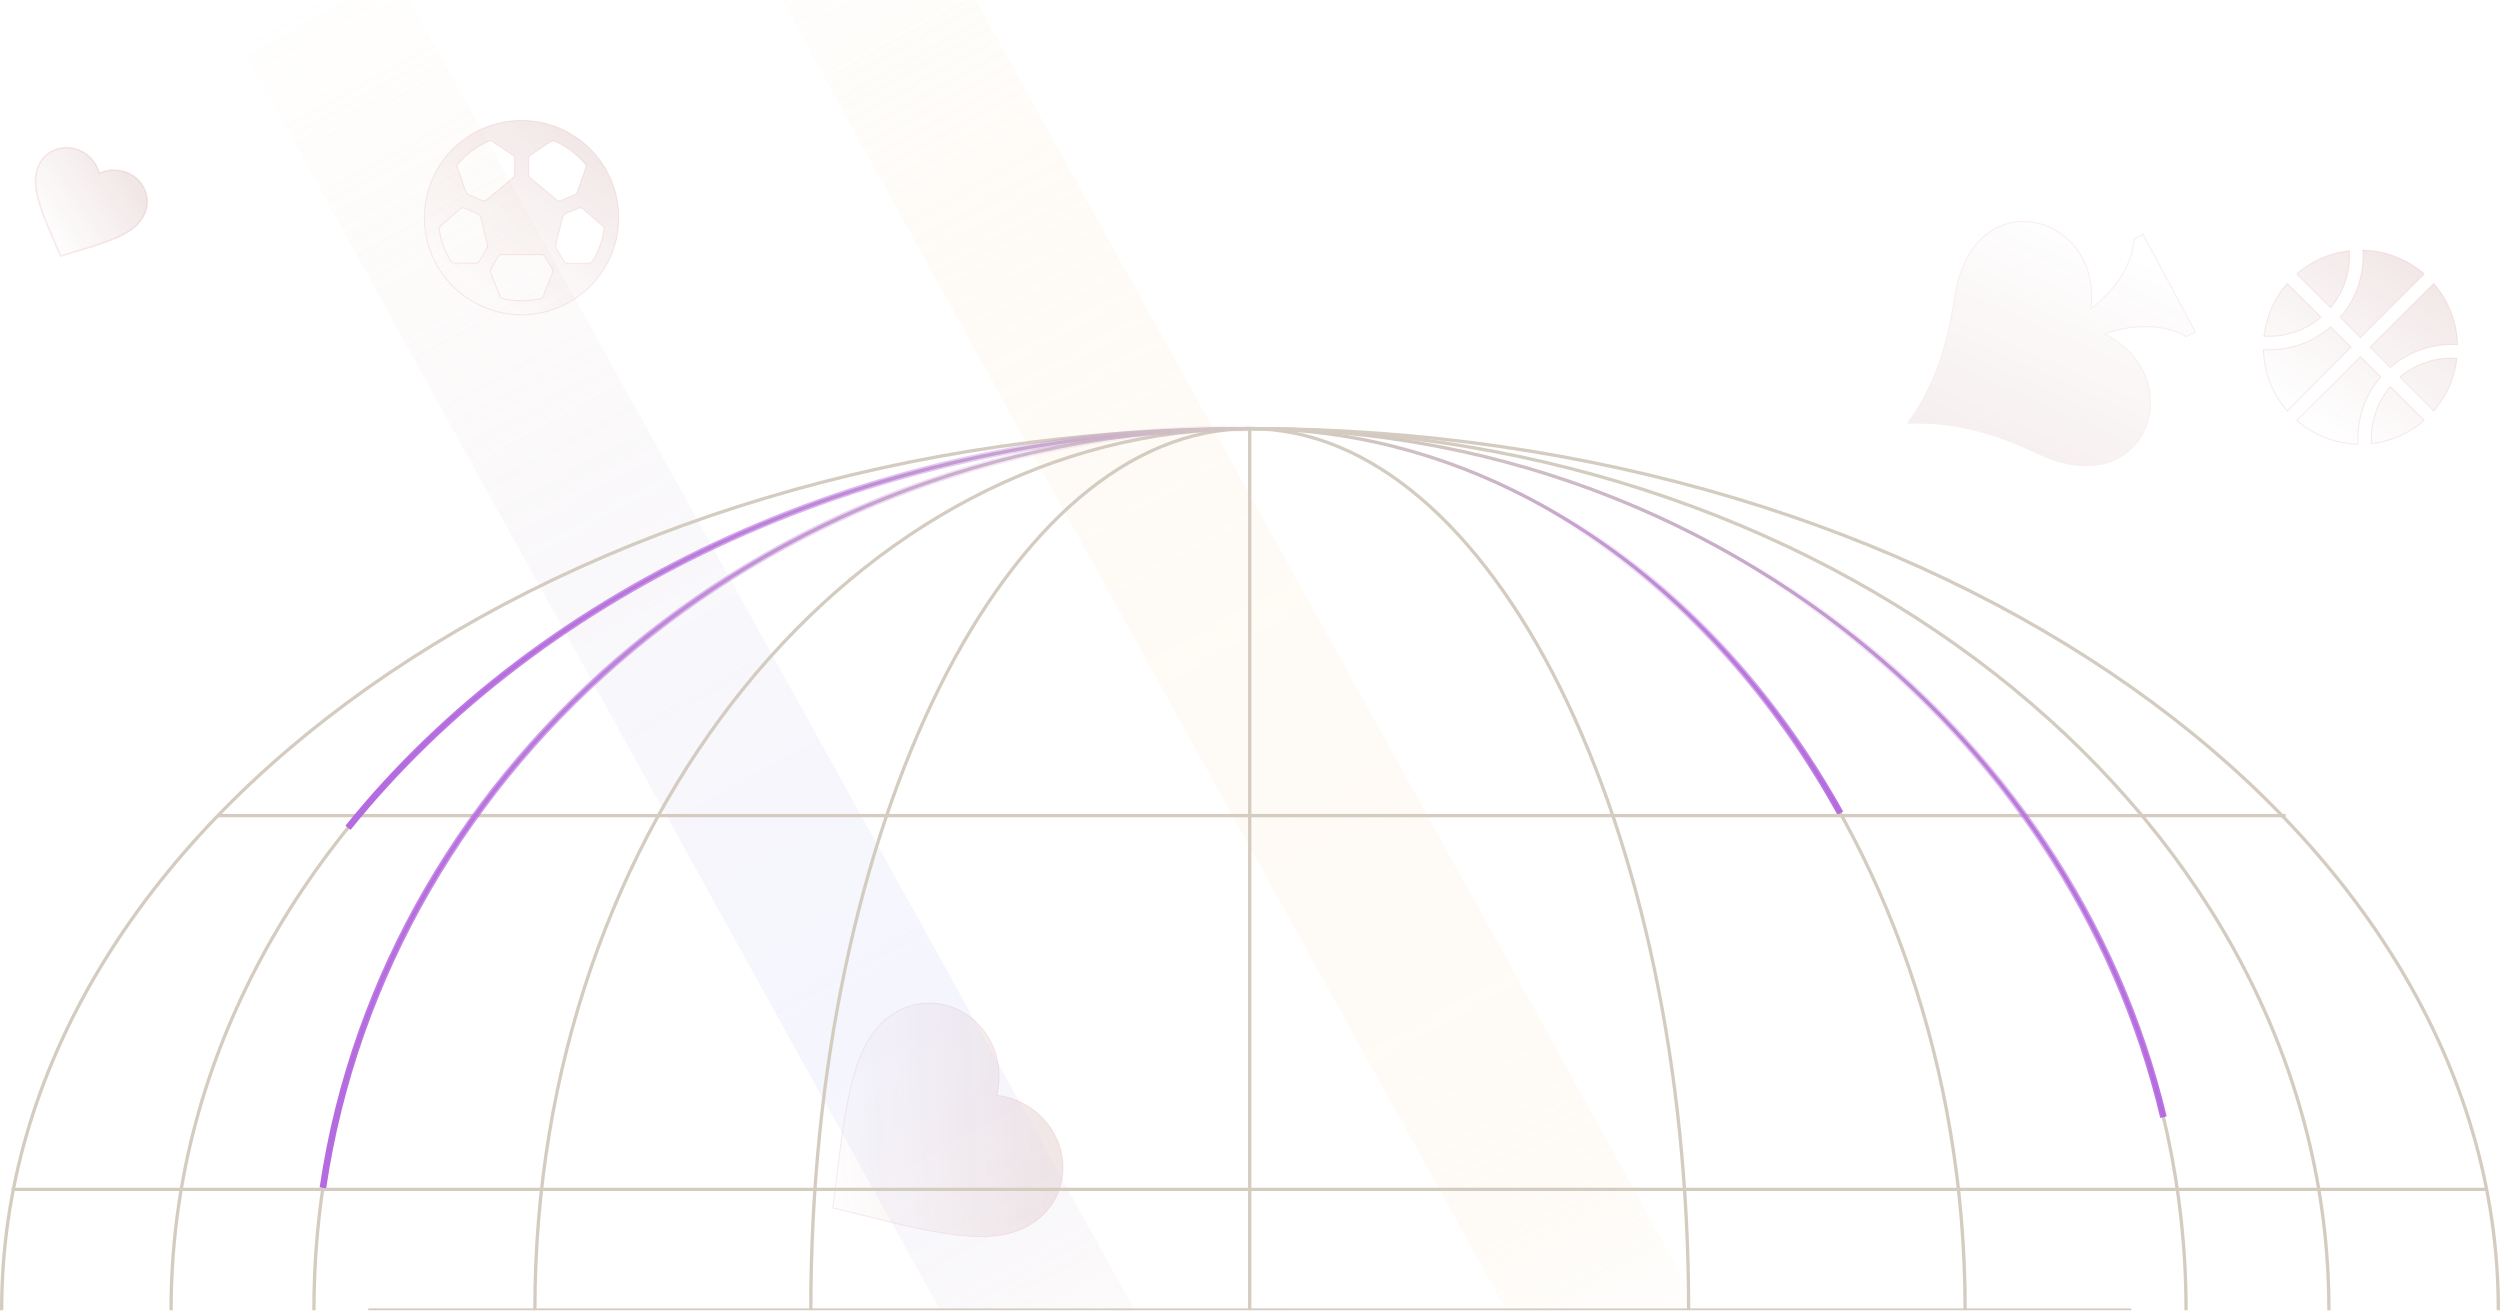 <svg xmlns="http://www.w3.org/2000/svg" width="1505" height="789" fill="none" viewBox="0 0 1505 789"><mask id="a" width="1720" height="789" x="-113" y="0" maskUnits="userSpaceOnUse" style="mask-type:alpha"><rect width="1720" height="789" x="-113" fill="#d9d9d9" rx="24"/></mask><g mask="url(#a)"><path fill="url(#b)" stroke="#c02d2d" d="M77.476 104.303c9.686 4.529 13.817 15.457 9.399 24.906-2.699 5.77-7.836 9.811-15.286 13.28-6.525 3.039-14.765 5.612-24.59 8.526l-4.306 1.272-.001.001-6.187 1.835-2.556-5.924v-.001l-1.785-4.121c-4.062-9.407-7.37-17.381-9.22-24.337-2.115-7.941-2.307-14.475.392-20.246 4.419-9.448 15.454-13.283 25.14-8.753 5.474 2.56 9.569 7.506 11.175 13.004l.16.545.52-.227c5.25-2.292 11.671-2.32 17.145.24Z" opacity=".1"/><g filter="url(#c)" opacity=".08"><path fill="url(#d)" d="M1227.18 273.409c-38.26-18.045-61.56-18.85-79.07-18.476 10-14.387 22.23-34.231 28.37-76.08 10.47-71.366 89.07-51.615 82.66 6.239 16.56-12.426 24.68-28.877 25.23-41.462l5.82-3.124 31.86 59.42-5.83 3.123c-10.78-6.507-28.98-8.853-48.49-1.933 51.73 26.68 24.68 103.071-40.55 72.293"/><path stroke="#c02d2d" stroke-width=".687" d="M1148.77 254.577c17.2-.333 39.99.646 76.77 17.687l1.78.834c16.26 7.667 30.09 8.643 40.89 5.423s18.61-10.647 22.79-19.854c8.37-18.414 2.28-43.987-23.43-57.246l-.71-.364.75-.265c19.5-6.912 37.71-4.629 48.62 1.864l5.36-2.87-31.54-58.815-5.35 2.87c-.63 12.68-8.81 29.114-25.36 41.526l-.63.476.09-.789c3.18-28.75-14.75-47.981-34.72-51.2-9.98-1.609-20.48.782-29.14 7.994-8.39 6.989-15.08 18.527-17.86 35.404l-.26 1.651c-6.07 41.38-18.1 61.296-28.05 75.674Z"/></g><path fill="url(#e)" stroke="#c02d2d" stroke-width=".621" d="M632.282 678.736c13.156 19.17 8.859 44.253-9.881 57.114-11.436 7.848-25.489 9.717-43.052 8.023-15.372-1.482-33.393-5.689-54.645-10.97l-9.308-2.324-14.038-3.486 1.797-14.352c3.197-25.943 5.859-47.453 10.596-64.455 4.737-16.997 11.535-29.438 22.971-37.286 18.74-12.86 43.69-7.848 56.846 11.323 7.433 10.831 9.651 24.605 6.598 36.68l-.087.342.351.042c12.364 1.494 24.419 8.517 31.852 19.349Z" opacity=".1"/><g opacity=".5"><g filter="url(#f)"><path fill="url(#g)" d="M326 73.541h102.35v1063H326z" transform="rotate(-28.95 326 73.541)"/></g><g filter="url(#h)"><path fill="url(#i)" d="M326 73.541h102.35v1063H326z" transform="rotate(-28.95 326 73.541)"/></g><g filter="url(#j)"><path fill="url(#k)" d="M326 73.541h102.35v1063H326z" transform="rotate(-28.95 326 73.541)"/></g><g opacity=".4"><g filter="url(#l)"><path fill="url(#m)" d="M135 9.541h102.35v1063H135z" transform="rotate(-28.95 135 9.541)"/></g><g filter="url(#n)"><path fill="url(#o)" d="M135 9.541h102.35v1063H135z" transform="rotate(-28.95 135 9.541)"/></g><g filter="url(#p)"><path fill="url(#q)" d="M135 9.541h102.35v1063H135z" transform="rotate(-28.95 135 9.541)"/></g></g><g opacity=".4"><g filter="url(#r)"><path fill="url(#s)" d="M431-71.459h102.35v1063H431z" transform="rotate(-28.95 431 -71.459)"/></g><g filter="url(#t)"><path fill="url(#u)" d="M431-71.459h102.35v1063H431z" transform="rotate(-28.95 431 -71.459)"/></g><g filter="url(#v)"><path fill="url(#w)" d="M431-71.459h102.35v1063H431z" transform="rotate(-28.95 431 -71.459)"/></g></g></g><path stroke="#d4ccc0" stroke-miterlimit="10" stroke-width="2" d="M1402 788.5c0 291.77-292.28 530.5-649.5 530.5-357.222 0-649.5-238.73-649.5-530.5C103 496.729 395.278 258 752.5 258c357.22 0 649.5 238.729 649.5 530.5Z"/><path stroke="#d4ccc0" stroke-miterlimit="10" stroke-width="2" d="M1504 788.5c0 291.77-338.18 530.5-751.5 530.5C339.178 1319 1 1080.27 1 788.5 1 496.729 339.178 258 752.5 258c413.32 0 751.5 238.729 751.5 530.5Zm-751.667 530.81V258.03"/><path stroke="#d4ccc0" stroke-miterlimit="10" stroke-width="2" d="M1016.55 788.669c0 291.851-118.293 530.641-264.216 530.641-145.924 0-264.219-238.79-264.219-530.641 0-291.847 118.295-530.639 264.219-530.639s264.216 238.792 264.216 530.639Z"/><path stroke="#d4ccc0" stroke-miterlimit="10" stroke-width="2" d="M1183 788.5c0 291.77-192.742 530.5-430.5 530.5S322 1080.27 322 788.5C322 496.729 514.742 258 752.5 258S1183 496.729 1183 788.5Z"/><g filter="url(#x)"><path stroke="url(#y)" stroke-miterlimit="10" stroke-width="4" d="M752.5 258c147.569 0 277.8 91.966 355.36 231.5"/></g><path stroke="url(#z)" stroke-miterlimit="10" stroke-width="2" d="M752.5 258c147.569 0 277.8 91.966 355.36 231.5"/><path stroke="#d4ccc0" stroke-miterlimit="10" stroke-width="2" d="M1316 788.5c0 291.77-252.29 530.5-563.5 530.5-311.212 0-563.5-238.73-563.5-530.5C189 496.729 441.288 258 752.5 258c311.21 0 563.5 238.729 563.5 530.5Zm-33.03.17H221.694M1376 491H131m1366 225H7"/><g filter="url(#A)"><path stroke="url(#B)" stroke-miterlimit="10" stroke-width="4" d="M752.5 258c-226.357 0-426.637 95.855-543 240.321"/></g><path stroke="url(#C)" stroke-miterlimit="10" stroke-width="2" d="M752.5 258c-226.357 0-426.637 95.855-543 240.321"/><g filter="url(#D)"><path stroke="url(#E)" stroke-miterlimit="10" stroke-width="4" d="M752.5 258c268.75 0 493.55 178.026 549.9 414.5"/></g><path stroke="url(#F)" stroke-miterlimit="10" stroke-width="2" d="M752.5 258c268.75 0 493.55 178.026 549.9 414.5"/><g filter="url(#G)"><path stroke="url(#H)" stroke-miterlimit="10" stroke-width="4" d="M752.5 258c-284.625 0-519.965 199.683-558.097 457"/></g><path stroke="url(#I)" stroke-miterlimit="10" stroke-width="2" d="M752.5 258c-284.625 0-519.965 199.683-558.097 457"/></g><path fill="url(#J)" stroke="#c02d2d" stroke-width=".621" d="M1433.24 226.978c-10 11.518-14.56 26.113-13.7 40.441-14.1-.345-26.97-5.689-36.89-14.327l38.35-38.351zm26.11 26.115c-8.69 7.564-19.63 12.6-31.69 13.968-.77-12.132 3.01-24.495 11.34-34.324zm-44.09-44.094-38.35 38.351c-8.64-9.924-13.99-22.789-14.33-36.896 14.33.863 28.92-3.701 40.44-13.692zm29.48 17.996c9.83-8.322 22.19-12.1 34.32-11.337a58.17 58.17 0 0 1-13.97 31.692zm20.35-56.347c8.64 9.924 13.98 22.788 14.33 36.895-14.33-.863-28.92 3.7-40.44 13.692l-12.24-12.236zm-42.64-20.07c14.11.345 26.98 5.689 36.9 14.327L1421 203.256l-12.24-12.237c9.99-11.519 14.56-26.113 13.69-40.441Zm-25.19 40.424c-9.83 8.322-22.19 12.1-34.32 11.337a58.17 58.17 0 0 1 13.97-31.692zm17.08-40.064c.76 12.131-3.02 24.493-11.34 34.322l-20.35-20.355c8.69-7.564 19.63-12.6 31.69-13.967Z" opacity=".1"/><path fill="url(#K)" stroke="#c02d2d" stroke-width=".621" d="M314 72.512c32.25 0 58.489 26.239 58.489 58.489S346.25 189.49 314 189.49s-58.489-26.238-58.49-58.489c0-32.25 26.24-58.49 58.49-58.49Zm-11.936 80.794c-.394 0-.782.092-1.135.266l-.148.079a2.6 2.6 0 0 0-.937.94l-4.29 7.349a2.6 2.6 0 0 0-.328.961l-.015.146c-.026.341.018.684.126 1.007l.05.137 5.578 14.046c.134.34.339.646.6.9l.115.104c.277.238.601.414.95.517l.151.039a50.2 50.2 0 0 0 22.472 0l-.001-.001c.358-.081.694-.236.986-.456l.123-.098v-.001c.279-.238.502-.534.657-.865l.063-.145 5.538-14.042-.001-.001a2.57 2.57 0 0 0-.1-2.12l-.07-.128-4.291-7.349h-.001a2.6 2.6 0 0 0-.794-.85l-.143-.089-.149-.08a2.6 2.6 0 0 0-.966-.26l-.169-.006zm-22.452-27.989a2.57 2.57 0 0 0-2.362.37l-.14.111-.001.001-11.767 10.126a2.6 2.6 0 0 0-.673.904l-.062.151a2.6 2.6 0 0 0-.132 1.277v.001a49.7 49.7 0 0 0 6.908 18.968v-.001c.201.327.473.606.794.814l.142.085c.336.188.709.297 1.092.321l.164.005h12.784a2.57 2.57 0 0 0 2.222-1.286l-.001-.001 4.561-7.8.001.001a2.58 2.58 0 0 0 .327-1.682l-.05-.247-4.2-16.938a2.6 2.6 0 0 0-.448-.936l-.094-.117a2.6 2.6 0 0 0-.818-.637l-.136-.062v-.001l-7.943-3.363-.001-.001zm70.009-.132a2.6 2.6 0 0 0-1.234.109l-.168.064-7.943 3.364a2.6 2.6 0 0 0-.853.589l-.101.11a2.6 2.6 0 0 0-.54 1.053l-4.201 16.938a2.57 2.57 0 0 0 .276 1.929v-.001l4.562 7.823v.001c.197.341.47.632.796.851l.143.089c.341.198.723.314 1.114.34l.169.006h12.785c.388 0 .771-.089 1.12-.258l.147-.077c.385-.218.707-.533.935-.913l.001.001a49.7 49.7 0 0 0 6.906-18.966c.057-.377.03-.761-.079-1.125l-.052-.154v-.001l-.061-.15a2.6 2.6 0 0 0-.552-.794l-.12-.111-11.77-10.126h.001a2.56 2.56 0 0 0-1.282-.591zM295.34 84.87a2.6 2.6 0 0 0-1.101.138l-.149.058-.002.001a50.3 50.3 0 0 0-18.203 13.504 2.56 2.56 0 0 0-.534 2.378l.051.162 5.108 14.524c.089.254.217.492.379.705l.173.204q.278.296.631.491l.241.117 8.374 3.551c.382.162.797.228 1.208.195l.176-.02a2.6 2.6 0 0 0 1.271-.574l.001.001 15.904-13.34c.288-.242.52-.543.679-.884l-.001-.001c.159-.34.242-.711.242-1.087V95.5c0-.37-.081-.735-.235-1.07l-.07-.142a2.6 2.6 0 0 0-.711-.834l-.129-.092h-.001l-12.11-8.068h-.001a2.6 2.6 0 0 0-1.032-.403zm37.329.001a2.6 2.6 0 0 0-1.068.338l-.136.085-12.108 8.068a2.6 2.6 0 0 0-.762.788l-.078.138h-.001a2.6 2.6 0 0 0-.298 1.054l-.005.158v9.496c.003.375.087.745.249 1.084v-.001c.14.297.336.564.577.786l.105.092 15.904 13.339c.317.267.694.452 1.096.541l.175.032c.41.062.828.023 1.219-.111l.165-.064 8.362-3.542.002-.001a2.56 2.56 0 0 0 1.412-1.52l-.001-.001 5.109-14.523-.001-.001a2.57 2.57 0 0 0-.364-2.402l-.105-.132a50.3 50.3 0 0 0-18.19-13.494h-.001a2.6 2.6 0 0 0-1.096-.216z" opacity=".1"/><defs><linearGradient id="b" x1="67.995" x2="14.005" y1="91.041" y2="126.958" gradientUnits="userSpaceOnUse"><stop stop-color="#7b0f0f"/><stop offset=".98" stop-color="#7b0f0f" stop-opacity=".02"/></linearGradient><linearGradient id="d" x1="1131.38" x2="1200.23" y1="268.421" y2="114.086" gradientUnits="userSpaceOnUse"><stop stop-color="#7b0f0f"/><stop offset=".98" stop-color="#7b0f0f" stop-opacity=".02"/></linearGradient><linearGradient id="e" x1="628.569" x2="490.196" y1="644.463" y2="652.096" gradientUnits="userSpaceOnUse"><stop stop-color="#7b0f0f"/><stop offset=".98" stop-color="#7b0f0f" stop-opacity=".02"/></linearGradient><linearGradient id="g" x1="377.175" x2="377.175" y1="73.541" y2="1136.54" gradientUnits="userSpaceOnUse"><stop stop-color="#fff" stop-opacity="0"/><stop offset=".683" stop-color="#fff"/><stop offset="1" stop-color="#fff" stop-opacity="0"/></linearGradient><linearGradient id="i" x1="377.175" x2="377.175" y1="73.541" y2="1136.54" gradientUnits="userSpaceOnUse"><stop stop-color="#fff" stop-opacity="0"/><stop offset=".683" stop-color="#fff"/><stop offset="1" stop-color="#fff" stop-opacity="0"/></linearGradient><linearGradient id="k" x1="377.175" x2="377.175" y1="73.541" y2="1136.54" gradientUnits="userSpaceOnUse"><stop stop-color="#fff" stop-opacity="0"/><stop offset=".683" stop-color="#fff"/><stop offset="1" stop-color="#fff" stop-opacity="0"/></linearGradient><linearGradient id="m" x1="186.175" x2="186.175" y1="9.541" y2="1072.54" gradientUnits="userSpaceOnUse"><stop stop-color="#fbe7cc" stop-opacity="0"/><stop offset=".683" stop-color="#cccdfb"/><stop offset="1" stop-color="#fbe7cc" stop-opacity="0"/></linearGradient><linearGradient id="o" x1="186.175" x2="186.175" y1="9.541" y2="1072.54" gradientUnits="userSpaceOnUse"><stop stop-color="#fbe7cc" stop-opacity="0"/><stop offset=".683" stop-color="#cccdfb"/><stop offset="1" stop-color="#fbe7cc" stop-opacity="0"/></linearGradient><linearGradient id="q" x1="186.175" x2="186.175" y1="9.541" y2="1072.54" gradientUnits="userSpaceOnUse"><stop stop-color="#fbe7cc" stop-opacity="0"/><stop offset=".683" stop-color="#cccdfb"/><stop offset="1" stop-color="#fbe7cc" stop-opacity="0"/></linearGradient><linearGradient id="s" x1="482.175" x2="482.175" y1="-71.459" y2="991.541" gradientUnits="userSpaceOnUse"><stop stop-color="#fbe7cc" stop-opacity="0"/><stop offset=".683" stop-color="#fbe7cc"/><stop offset="1" stop-color="#fbe7cc" stop-opacity="0"/></linearGradient><linearGradient id="u" x1="482.175" x2="482.175" y1="-71.459" y2="991.541" gradientUnits="userSpaceOnUse"><stop stop-color="#fbe7cc" stop-opacity="0"/><stop offset=".683" stop-color="#fbe7cc"/><stop offset="1" stop-color="#fbe7cc" stop-opacity="0"/></linearGradient><linearGradient id="w" x1="482.175" x2="482.175" y1="-71.459" y2="991.541" gradientUnits="userSpaceOnUse"><stop stop-color="#fbe7cc" stop-opacity="0"/><stop offset=".683" stop-color="#fbe7cc"/><stop offset="1" stop-color="#fbe7cc" stop-opacity="0"/></linearGradient><linearGradient id="y" x1="952.508" x2="1056.8" y1="294.582" y2="521.43" gradientUnits="userSpaceOnUse"><stop stop-color="#b56be0" stop-opacity="0"/><stop offset="1" stop-color="#b56be0"/></linearGradient><linearGradient id="z" x1="805.168" x2="1040.53" y1="242.362" y2="543.059" gradientUnits="userSpaceOnUse"><stop stop-color="#b56be0" stop-opacity="0"/><stop offset="1" stop-color="#b56be0"/></linearGradient><linearGradient id="B" x1="768" x2="212.267" y1="235" y2="260.357" gradientUnits="userSpaceOnUse"><stop stop-color="#b56be0" stop-opacity="0"/><stop offset="1" stop-color="#b56be0"/></linearGradient><linearGradient id="C" x1="689" x2="214.24" y1="237.5" y2="265.883" gradientUnits="userSpaceOnUse"><stop stop-color="#b56be0" stop-opacity="0"/><stop offset="1" stop-color="#b56be0"/></linearGradient><linearGradient id="E" x1="1062" x2="1266" y1="323.5" y2="707" gradientUnits="userSpaceOnUse"><stop stop-color="#b56be0" stop-opacity="0"/><stop offset="1" stop-color="#b56be0"/></linearGradient><linearGradient id="F" x1="834" x2="1266" y1="230" y2="707" gradientUnits="userSpaceOnUse"><stop stop-color="#b56be0" stop-opacity="0"/><stop offset="1" stop-color="#b56be0"/></linearGradient><linearGradient id="H" x1="723.5" x2="256.371" y1="243.5" y2="721.616" gradientUnits="userSpaceOnUse"><stop stop-color="#b56be0" stop-opacity="0"/><stop offset="1" stop-color="#b56be0"/></linearGradient><linearGradient id="I" x1="628" x2="299.21" y1="233" y2="696.126" gradientUnits="userSpaceOnUse"><stop stop-color="#b56be0" stop-opacity="0"/><stop offset="1" stop-color="#b56be0"/></linearGradient><linearGradient id="J" x1="1423.97" x2="1358.86" y1="136.425" y2="232.237" gradientUnits="userSpaceOnUse"><stop stop-color="#7b0f0f"/><stop offset=".98" stop-color="#7b0f0f" stop-opacity=".02"/></linearGradient><linearGradient id="K" x1="316.978" x2="251.795" y1="58.352" y2="154.263" gradientUnits="userSpaceOnUse"><stop stop-color="#7b0f0f"/><stop offset=".98" stop-color="#7b0f0f" stop-opacity=".02"/></linearGradient><filter id="c" width="181.222" height="154.847" x="1144.47" y="129.391" color-interpolation-filters="sRGB" filterUnits="userSpaceOnUse"><feFlood flood-opacity="0" result="BackgroundImageFix"/><feBlend in="SourceGraphic" in2="BackgroundImageFix" result="shape"/><feGaussianBlur result="effect1_foregroundBlur_0_1" stdDeviation="1.82"/></filter><filter id="f" width="730.491" height="1106.12" x="262.8" y="-39.2" color-interpolation-filters="sRGB" filterUnits="userSpaceOnUse"><feFlood flood-opacity="0" result="BackgroundImageFix"/><feBlend in="SourceGraphic" in2="BackgroundImageFix" result="shape"/><feGaussianBlur result="effect1_foregroundBlur_0_1" stdDeviation="31.6"/></filter><filter id="h" width="730.491" height="1106.12" x="262.8" y="-39.2" color-interpolation-filters="sRGB" filterUnits="userSpaceOnUse"><feFlood flood-opacity="0" result="BackgroundImageFix"/><feBlend in="SourceGraphic" in2="BackgroundImageFix" result="shape"/><feGaussianBlur result="effect1_foregroundBlur_0_1" stdDeviation="31.6"/></filter><filter id="j" width="730.491" height="1106.12" x="262.8" y="-39.2" color-interpolation-filters="sRGB" filterUnits="userSpaceOnUse"><feFlood flood-opacity="0" result="BackgroundImageFix"/><feBlend in="SourceGraphic" in2="BackgroundImageFix" result="shape"/><feGaussianBlur result="effect1_foregroundBlur_0_1" stdDeviation="31.6"/></filter><filter id="l" width="730.491" height="1106.12" x="71.8" y="-103.2" color-interpolation-filters="sRGB" filterUnits="userSpaceOnUse"><feFlood flood-opacity="0" result="BackgroundImageFix"/><feBlend in="SourceGraphic" in2="BackgroundImageFix" result="shape"/><feGaussianBlur result="effect1_foregroundBlur_0_1" stdDeviation="31.6"/></filter><filter id="n" width="730.491" height="1106.12" x="71.8" y="-103.2" color-interpolation-filters="sRGB" filterUnits="userSpaceOnUse"><feFlood flood-opacity="0" result="BackgroundImageFix"/><feBlend in="SourceGraphic" in2="BackgroundImageFix" result="shape"/><feGaussianBlur result="effect1_foregroundBlur_0_1" stdDeviation="31.6"/></filter><filter id="p" width="730.491" height="1106.12" x="71.8" y="-103.2" color-interpolation-filters="sRGB" filterUnits="userSpaceOnUse"><feFlood flood-opacity="0" result="BackgroundImageFix"/><feBlend in="SourceGraphic" in2="BackgroundImageFix" result="shape"/><feGaussianBlur result="effect1_foregroundBlur_0_1" stdDeviation="31.6"/></filter><filter id="r" width="730.491" height="1106.12" x="367.8" y="-184.2" color-interpolation-filters="sRGB" filterUnits="userSpaceOnUse"><feFlood flood-opacity="0" result="BackgroundImageFix"/><feBlend in="SourceGraphic" in2="BackgroundImageFix" result="shape"/><feGaussianBlur result="effect1_foregroundBlur_0_1" stdDeviation="31.6"/></filter><filter id="t" width="730.491" height="1106.12" x="367.8" y="-184.2" color-interpolation-filters="sRGB" filterUnits="userSpaceOnUse"><feFlood flood-opacity="0" result="BackgroundImageFix"/><feBlend in="SourceGraphic" in2="BackgroundImageFix" result="shape"/><feGaussianBlur result="effect1_foregroundBlur_0_1" stdDeviation="31.6"/></filter><filter id="v" width="730.491" height="1106.12" x="367.8" y="-184.2" color-interpolation-filters="sRGB" filterUnits="userSpaceOnUse"><feFlood flood-opacity="0" result="BackgroundImageFix"/><feBlend in="SourceGraphic" in2="BackgroundImageFix" result="shape"/><feGaussianBlur result="effect1_foregroundBlur_0_1" stdDeviation="31.6"/></filter><filter id="x" width="381.71" height="259.072" x="740.2" y="243.7" color-interpolation-filters="sRGB" filterUnits="userSpaceOnUse"><feFlood flood-opacity="0" result="BackgroundImageFix"/><feBlend in="SourceGraphic" in2="BackgroundImageFix" result="shape"/><feGaussianBlur result="effect1_foregroundBlur_0_1" stdDeviation="6.15"/></filter><filter id="A" width="569.158" height="268.176" x="195.642" y="243.7" color-interpolation-filters="sRGB" filterUnits="userSpaceOnUse"><feFlood flood-opacity="0" result="BackgroundImageFix"/><feBlend in="SourceGraphic" in2="BackgroundImageFix" result="shape"/><feGaussianBlur result="effect1_foregroundBlur_0_1" stdDeviation="6.15"/></filter><filter id="D" width="576.445" height="441.564" x="740.2" y="243.7" color-interpolation-filters="sRGB" filterUnits="userSpaceOnUse"><feFlood flood-opacity="0" result="BackgroundImageFix"/><feBlend in="SourceGraphic" in2="BackgroundImageFix" result="shape"/><feGaussianBlur result="effect1_foregroundBlur_0_1" stdDeviation="6.15"/></filter><filter id="G" width="584.675" height="483.893" x="180.125" y="243.7" color-interpolation-filters="sRGB" filterUnits="userSpaceOnUse"><feFlood flood-opacity="0" result="BackgroundImageFix"/><feBlend in="SourceGraphic" in2="BackgroundImageFix" result="shape"/><feGaussianBlur result="effect1_foregroundBlur_0_1" stdDeviation="6.15"/></filter></defs></svg>